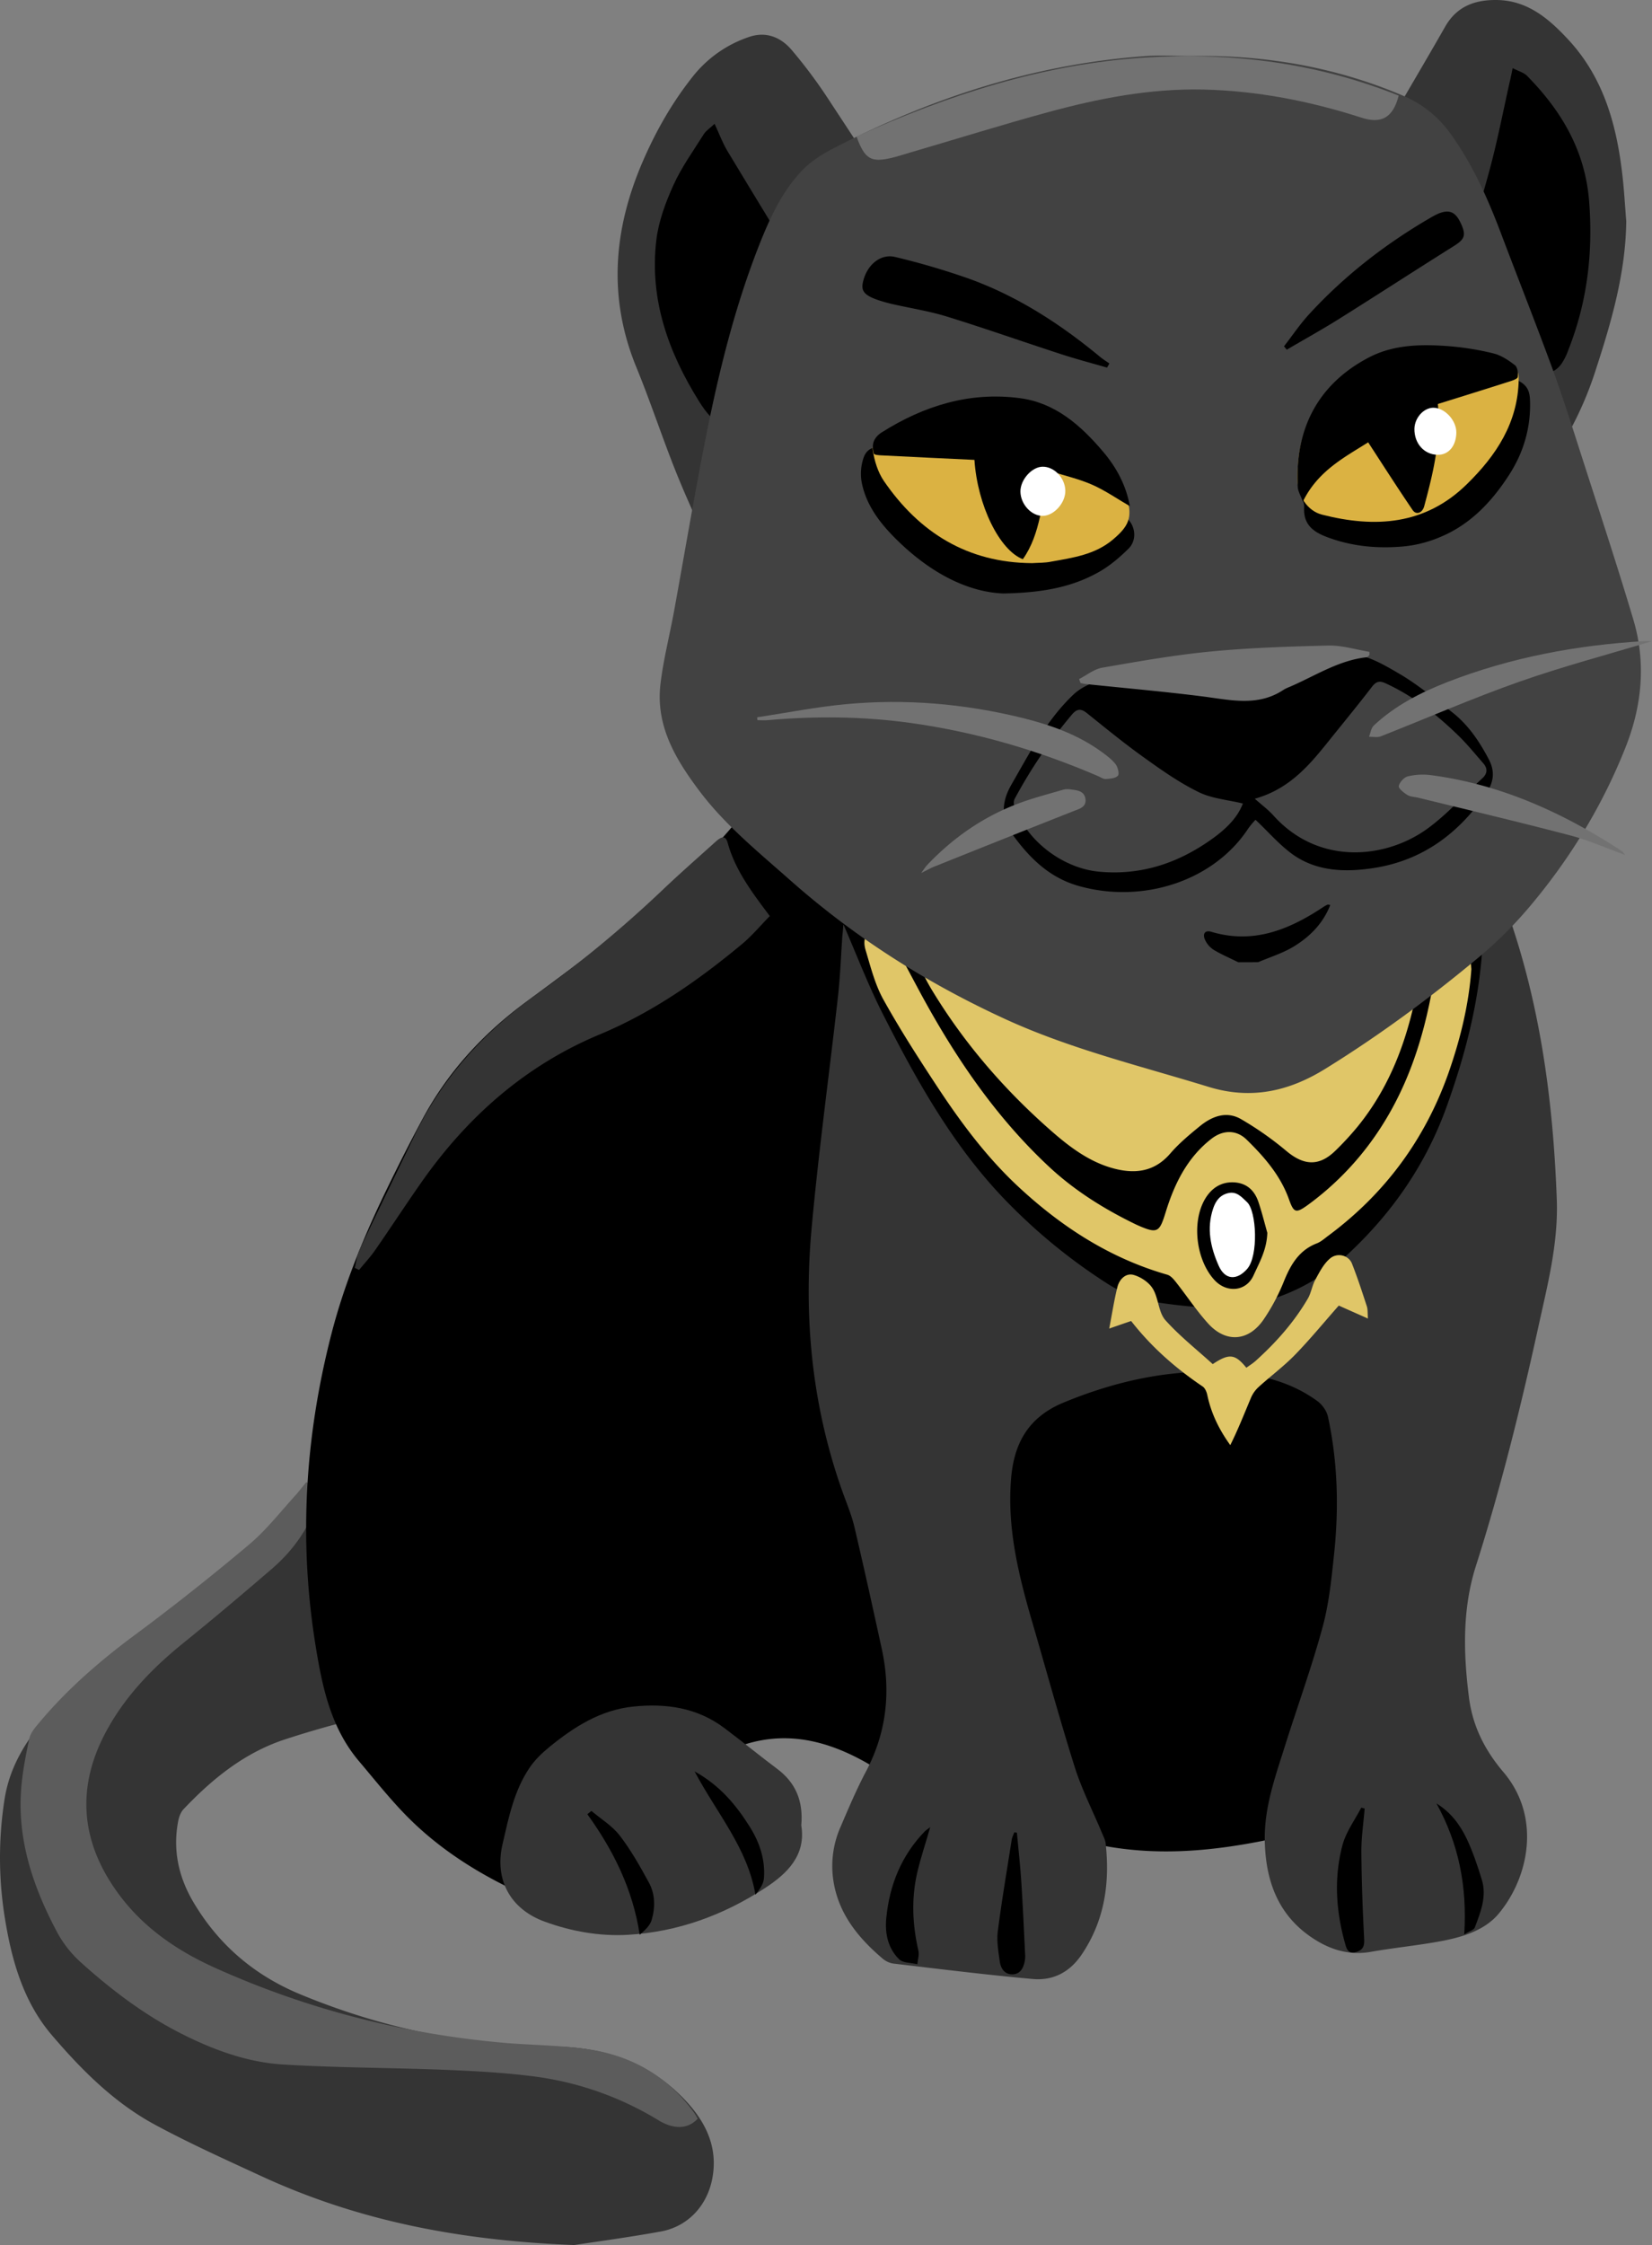 <svg xmlns="http://www.w3.org/2000/svg" viewBox="0 0 1552.93 2108.91"><rect x="0" y="0" width="1552.93" height="2108.91" fill="#808080" stroke="none"/><defs><style>.cls-1{fill:#343434;}.cls-2{fill:#5c5c5c;}.cls-3{fill:#e0c668;}.cls-4{fill:#fff;}.cls-5{fill:#424242;}.cls-6{fill:#727272;}.cls-7{fill:#dbb242;}</style></defs><g id="Layer_2" data-name="Layer 2"><g id="Слой_1" data-name="Слой 1"><path class="cls-1" d="M539.73,2108.91c-110.7-4.3-205.4-23.7-294.9-65.1-33.3-15.4-66.9-30.5-99.1-47.9-38.4-20.7-69.1-51.5-97.1-84.3-26.4-30.9-37.5-69.4-43.9-108.9a354.26,354.26,0,0,1-.3-113.5c4.3-26.3,16.7-48.8,33.4-69.3,33.8-41.6,76.6-72.6,119.5-103.6,57.5-41.6,110-88.6,151.2-147,6.2-8.8,13.9-17.1,17.7-26.9a201.69,201.69,0,0,0,11.1-42.7c3.4-22.5,16.7-34.6,38.7-38.1,21.4-3.4,39.6,2.9,57,12.7,77.5,43.6,122.1,110.1,134.8,197.8,4.7,32.1-1.3,62.2-21.6,89-15.3,20.2-35.4,29.6-60.3,30.9-74.3,4.1-146.7,18.7-217.4,41.7-38.5,12.5-68.8,37.1-96.1,65.9-2.6,2.8-4.1,7.1-4.9,11-5.3,27.4.4,52.9,14.5,76.6,23.8,40,57.4,68.5,100.5,86.3,76.4,31.6,155.7,48.2,238.4,49,46.8.4,88.7,14.6,121.9,49,19.9,20.6,32.4,44.6,26.8,74.7-4.8,25.6-22.8,45.3-48.5,50C590.13,2101.81,558.83,2106,539.73,2108.91Z"/><path class="cls-2" d="M288,1392.21c10.2,6,12.6,13.6,8.1,25.4-8.6,22-22.5,40.5-40.2,55.8-27.6,23.8-55.5,47.3-83.8,70.2-30,24.2-56.3,51.8-73.9,85.9-27.2,52.6-21.3,103.4,14.1,150.7,23.6,31.6,55.4,52.9,90.7,68.7,85.4,38.3,174.9,61.3,268.1,69.8,28,2.6,56.5,2.3,84.2,6.7,39.9,6.3,73.1,25.9,97.2,59.2,1.3,1.8,2.3,3.8,3.4,5.6-10.9,11.7-25.3,8.5-36.6,1.7a297.65,297.65,0,0,0-118.3-41.5c-27.6-3.5-55.5-5-83.3-6.1-50.6-2-101.4-1.9-151.9-5-32.1-2-62.6-12.8-91.4-27-36.4-17.8-68.6-42.1-98.5-69a106.08,106.08,0,0,1-22.6-29c-22.7-42.8-37.8-87.9-33.1-137.4,1.4-14.8,4.3-29.4,7.4-43.9,1-4.6,4.4-9,7.6-12.8,26.6-32.2,57.7-59.3,91.3-84.2,36.9-27.3,72.9-55.9,108-85.4,16.3-13.8,29.6-31.1,44.2-47C281.83,1399.91,284.93,1395.91,288,1392.21Z"/><path d="M819.73,1658.91c-40.7-24.3-83.1-35.1-128.7-17-35.6,14.2-66.3,36-82.7,71.7-6.6,14.3-6.4,31.9-8.7,48-1,6.8,0,13.9-.7,20.9-.2,2.1-2.8,5.7-4.2,5.6-40.9-1.6-82.6,2.2-121.1-17.3-35.7-18-68.2-40.3-95.7-69.4-14.1-14.9-27-31.1-40.3-46.8-26.8-31.6-34.7-69.9-41.1-109.5-15.8-98.3-9.8-195.3,14.8-291.2,12.5-48.9,32-95.5,54.2-140.8,10-20.5,20.3-40.8,31.1-60.9,23.8-44.6,56.9-80.8,97.7-110.9,45.1-33.2,90.3-66.8,132.7-103.3,61.7-53.2,110.5-116.8,141-193.2,17.3-43.3,23.4-89.3,30.9-134.9,3.4-20.5,4.3-41.4,6.4-62.5h13.2c51.3.3,102.7.8,154,.8q213.3,0,426.7-.7c6.7,0,10.1,2.5,13.7,7.7,29.7,43,34.1,90.8,25.2,140.2-5.5,30.8-14.6,60.9-22.1,91.3-10.4,42-17.7,84.4-14.4,127.8,1.4,17.9,5.7,35.6,8.7,53.3a12.06,12.06,0,0,0,1.8,4.4c21.5,32.1,26.8,69.4,33.2,106.2,9.3,53.4,13.8,107.4,15,161.6.7,29.6-6.5,57.8-13.4,86.1-16.6,68.3-33.3,136.6-51.2,204.6-7.3,27.8-18.4,54.6-20.1,83.8-1.5,25-2.6,49.9,2.7,74.7,1.6,7.3-.5,15.8,2.3,22.4,7.3,17,14.1,35,25.4,49.3,18.3,23.2,27.6,48,26,77.2-.1,1.3.2,2.7-.3,3.7-6.5,13.7-12.6,27.6-19.7,40.9-12.9,24.1-36,32.7-60.8,37.4-20.8,3.9-41.9,6.1-62.8,9.5-29.8,4.9-52.3-8.2-71.4-28.9-15.7-17.1-21.3-38.5-24.2-60.8-.4-3.4-.7-6.8-1.2-11.6-51.3,10.5-102.2,15.3-154.4,5.5,0,4.7-.1,8.1,0,11.4,1.5,37.5-7.5,71.5-33.1,100.2-6.7,7.6-14.2,11.8-24.9,10.6-43.7-4.9-87.5-9.4-131.3-14.1-1.6-.2-3.6-.1-4.6-1-23.4-21.6-52.6-38.5-56.8-75a96.38,96.38,0,0,1,7.6-50.1C802.43,1697,810.93,1678.41,819.73,1658.91Z"/><path class="cls-1" d="M753.23,1714.71c4.6,27.9-13.1,45.2-34,58.8-39,25.5-82.2,41.3-129,44-26.6,1.5-53.1-3.2-78.3-12.4-32.2-11.8-47.2-39.2-39.6-72.5,5.8-25,10.8-50.4,25.5-72.1,5-7.4,11.8-13.9,18.8-19.6,23.1-18.8,47.9-34.6,78.5-37.8,30.8-3.2,60.1.9,85.7,20.1,16.7,12.5,32.9,25.8,49.6,38.3C748.13,1674.61,755.23,1692.11,753.23,1714.71Z"/><path class="cls-1" d="M333.43,1191c1.5-5.8,2.1-12,4.7-17.3,16.9-35.8,34.3-71.3,51.5-107,26.2-54.4,65.7-97.6,114.3-132.4a1126,1126,0,0,0,119.2-98.6c16.1-15.3,32.8-29.9,49.2-44.7,4-3.6,9.3-7.8,11.6.4,7.1,26,23,46.9,39.7,69.1-8.9,9.1-16.8,18.6-26.2,26.4-40.8,33.9-83.9,64-133.4,84.7-69.7,29-124.4,77.1-167.6,138.6-14.9,21.2-29.1,43-43.9,64.3-4.5,6.5-10,12.3-15,18.5C336.13,1192.31,334.83,1191.61,333.43,1191Z"/><path class="cls-1" d="M792.83,868.31c12.6,29,23.2,56.8,36.6,83.3,31,61.1,64.2,121,111.6,171.5a530.06,530.06,0,0,0,100.1,82.8c16.3,10.5,34.2,15.9,53.4,18.5,28.1,3.8,56.2,6.4,84.1.4,33.2-7.1,62.5-22.7,87.4-45.7,42.3-39.1,74.3-85.1,93.9-139.7,17-47.3,29.7-95.5,33.3-145.8,1.9-26.5,2.2-53.1,3.3-79.7a15.76,15.76,0,0,1,2.9-8.9c1.1,2.1,2.6,4.1,3.2,6.3,3,10,5.1,20.3,8.8,30,35.1,92,48.4,187.7,52,285.5,1.5,41.7-8.9,80.9-17.6,120.8-16.5,75.2-35,149.8-58.4,223.3-12.8,40-11.9,81.6-6.6,123.3,3.4,27.3,15.1,50.1,32.4,70.4,35.9,42.2,23.9,99-4.3,132.9-13.5,16.2-35,22.4-55.7,26.2-21.4,3.9-43.2,6-64.7,9.8-20.4,3.6-38.4-2.1-54.9-13.1-32.3-21.5-43.8-53.6-44.7-90.7-.8-31,9.6-59.9,18.7-88.8,11.8-37.5,25.3-74.4,35.6-112.3,6.2-22.7,8.5-46.6,11-70.2,4.4-42.8,3.2-85.5-5.9-127.6-1.2-5.4-5.4-11.4-10-14.7-28-20.4-60.6-26.6-94.3-27.5-50.2-1.3-97.9,9.8-144.2,28.9-32.7,13.5-46.7,37.7-49.4,71.7-3.8,46.6,7.1,90.6,19.9,134.5,13.3,45.6,25.8,91.4,40.1,136.7,6.7,21,16.9,40.9,25.4,61.3,1.3,3.2,3.1,6.4,3.5,9.8,4.1,37.3-.9,72.5-22.5,104.5-11.3,16.7-26.9,24.7-46,23-43.8-3.9-87.5-9.4-131.2-14.5a20.63,20.63,0,0,1-10.1-4.8c-24.2-20.6-43.2-44.5-46.7-77.6a91,91,0,0,1,7.5-46.4c7.5-17.5,14.9-35,23.8-51.8,19.4-36.7,23.5-75.2,14.7-115.3-8.3-38.1-16.7-76.1-25.6-114-2.5-10.7-6.8-21.1-10.6-31.5-29-80.4-37.4-163.6-29.8-248.1,6.6-73.1,16.7-146,24.9-219,2.1-18.8,2.8-37.9,4.1-56.8C792.23,876,792.43,873,792.83,868.31Z"/><path d="M874.43,1716.41c-4.3,15.1-9.1,29.1-12.4,43.5-5.4,24.1-4.3,48.3,1.3,72.5.9,3.9-.6,8.5-1,12.7-5.8-1.4-13.5-1-17.2-4.7-10.5-10.3-13.4-24.3-12-38.6,3-31.1,14.2-58.8,36.3-81.6C870.83,1718.91,872.43,1718,874.43,1716.41Z"/><path d="M1282.83,1698.81c-1.1,13.6-3.2,27.3-3.1,40.9.2,27.1,1.2,54.1,2.6,81.2.3,5.9-.3,10-5.9,12.2-5.4,2.1-9.4,1.6-11.4-5.3-9.1-31.3-11.4-63-3.1-94.4,3.3-12.5,11.6-23.6,17.7-35.4A16.65,16.65,0,0,0,1282.83,1698.81Z"/><path d="M955.93,1721.61c1.4,15.3,3.1,30.6,4.1,45.9,1.5,22.7,2.5,45.4,3.6,68.2a21.79,21.79,0,0,1-.2,5.7c-1.1,6.7-3.9,12.8-11.3,13.2-7.6.4-11.4-5.4-12.3-12-1.3-9.3-3-19-1.9-28.2,3.7-28.8,8.6-57.5,13.1-86.2.4-2.4,1.6-4.6,2.4-7C954.33,1721.41,955.13,1721.51,955.93,1721.61Z"/><path d="M555.93,1701.11c9,7.6,19.6,14,26.6,23.1,10.5,13.6,19.1,28.9,27.4,44.1,6,10.9,6.1,23.3,2.7,35.1-1.5,5.3-6.2,9.7-11.3,14-6.5-42.8-24.8-79.3-49.2-113.2C553.43,1703.11,554.73,1702.11,555.93,1701.11Z"/><path d="M652.93,1664c23.8,13.2,38.9,31.4,51.8,51.9,9.4,14.9,14.7,30.9,13.4,48.5-.4,5.2-3.8,10.3-8,15.4C702.63,1735.81,673.83,1703.41,652.93,1664Z"/><path d="M1376.43,1817.11c2.9-45.5-5.4-85.5-26.1-123,13.2,8.1,21.9,19.7,28.1,32.5,6,12.5,10.4,25.8,14.5,39,4.9,15.8-1.1,30.6-6.6,45.1C1385.43,1812.91,1381.53,1814,1376.43,1817.11Z"/><path class="cls-1" d="M884.73,285.21c8.4,31.9-9.7,48.5-34,61.8-8.3,4.5-16.2,9.9-24.5,14.6-31.2,17.4-57,40.4-77.3,70.1-15.3,22.5-32.8,43.5-49.5,65a98.4,98.4,0,0,1-11.4,12.7c-9.2,8.4-20.6,6.5-25.8-4.9-9.9-21.5-19.7-43.2-28.4-65.2-12.3-31.2-22.8-63-35.5-94-27.2-66-21.6-130.6,6.3-194.6,12.2-28,27.2-54.3,46.2-78.3a113.35,113.35,0,0,1,53.6-37.8c15.8-5.3,29.4.4,39.4,11.9A461.46,461.46,0,0,1,779,93.61c34.3,52.1,68.5,104.2,101.4,157.2,5.8,9.4,5,23,7.2,34.6C886.63,285.31,885.63,285.21,884.73,285.21Z"/><path class="cls-1" d="M1528.73,207.81c-.6,50-14.7,97-30,143.7a326.38,326.38,0,0,1-22.4,51.9c-4.2,8-12.6,14-20,19.9s-16.1,6.1-23.7.1c-8.1-6.5-16.3-13.2-23.3-20.8-43.1-46.8-85.5-94.3-128.9-140.8-16.6-17.8-21.3-38.1-15.8-60.5a182.72,182.72,0,0,1,17.4-43.9c24.9-44.5,51.2-88.1,76.5-132.4,11-19.3,28.3-25.3,48.6-25,28.7.4,48.7,17.4,67,37.1,32.4,34.8,44.9,77.8,50.5,123.5C1526.63,176.21,1527.43,192.11,1528.73,207.81Z"/><path d="M671.73,116.31c4.5,9.7,7.5,17.8,11.8,25.1,25.6,42.5,51.6,84.9,77.4,127.3,3.5,5.7,7,11.3,10.1,17.2,4.4,8.4,3.4,16.8.5,25.7-11.1,34.5-35.2,57.7-65,76.2-24.8,15.3-33.9,13.9-49.4-10.8-28.9-46.2-46.7-95.9-40.2-151.2,2.1-17.8,8.7-35.6,16.2-52.1,7.6-16.8,18.7-32.1,28.6-47.9C663.93,122.51,667.53,120.31,671.73,116.31Z"/><path d="M1421.93,64c5.4,2.8,10.4,4.1,13.5,7.2,32.4,32.9,54.7,70.3,58.4,118,3.8,48.3-1.8,94.7-19.6,139.7a57.85,57.85,0,0,1-6.3,12.7c-7.5,10.9-21.2,12.2-30.2,2.6-18.9-20-37.5-40.3-56.3-60.5-9-9.7-11.6-20.7-7.9-33.4,9.2-30.9,19-61.7,27.3-92.8,7-26.3,12.2-53,18.1-79.5C1419.93,74,1420.73,70,1421.93,64Z"/><path class="cls-3" d="M871.13,871.11c4,1.2,10.7,2.9,17.3,5.1,31.8,10.8,63.4,22.6,97.2,24.6,30.6,1.8,61.4,3.9,92,3.1,61.4-1.6,122.7-5.1,184-8.1,15.2-.7,30.2-3.1,45.4-3.8,24.5-1.2,30.7,5.4,26.5,29.3-8.7,49.8-24.7,96.8-57.1,136.7a272.42,272.42,0,0,1-21.2,23c-15.3,14.9-29.7,13.9-46.1.1a303.32,303.32,0,0,0-42.3-29.7c-13.7-8-27.2-3-38.7,6.3-9.8,8-19.7,16.2-27.9,25.7-15.8,18.5-35.4,19.6-56.2,13.4s-38.4-19.3-54.7-33.5c-44.4-38.7-82.7-82.8-113.3-133.3-7.5-12.4-13.4-25.8-19.2-39.1C851.83,879.31,857.13,870.91,871.13,871.11Z"/><path class="cls-3" d="M1383.13,910.31c-2.4,33.6-10.4,65.8-21.4,97.3q-33,93.6-112.7,152.9c-3.6,2.6-7,5.8-11,7.4-16.8,6.4-24.7,19.9-31.1,35.7a187.22,187.22,0,0,1-19.1,35.9c-14.1,20.6-35.4,22.2-52.1,3.8-11-12.1-20.1-26-30.3-38.9-2.2-2.8-5-6.1-8.2-7-53.3-15.3-98.4-44.3-138.7-81.5-30.5-28.1-55.1-61.1-77.8-95.6-17.6-26.7-34.9-53.6-50.4-81.5-7.8-14.1-11.9-30.5-16.6-46.2-2-6.5-2.1-14.3,5.3-18.6,4.8-2.8,15.8,2.6,19.8,9.8,9.2,16.6,18,33.4,27,50.1,32.4,59.6,70.1,115.2,120,161.8,24.5,22.9,52.7,40.4,82.8,54.9a3.55,3.55,0,0,1,.9.4c18.7,8.2,20.4,6.6,26.3-12.5,8.2-26.6,20.3-51.2,43-68.8,10.8-8.4,23.4-8.6,33,.8,16.6,16.2,31.8,33.6,39.8,56,4.6,12.8,6.4,13.6,17.9,5.3a272.13,272.13,0,0,0,62.3-63.5c30.3-43.1,46.3-91.7,55.2-143.2,2.4-13.7,9-26.8,15.2-39.4,2-4,8.9-5.6,13.6-8.4,1.8,4.4,4.4,8.6,5.4,13.2C1382.43,897.11,1382.53,903.91,1383.13,910.31Zm-191.8,247.8c-3.1-11.1-5.3-19.9-8.2-28.5-3.5-10.8-10.6-18-22.5-18.9-12.8-.9-22.1,5.6-28.1,16-12.5,21.8-8,57,9,75.6,11.5,12.6,30,11.1,36.9-4.4C1184.33,1185,1190.73,1173.91,1191.33,1158.11Z"/><path class="cls-3" d="M1140,1281.41c15.5-10.3,21-9.6,31.6,3.4,2.9-2.1,6-4,8.7-6.4,19.2-17.3,36.2-36.4,49.2-58.7,3.1-5.4,3.9-12,6.9-17.5,3.8-7,7.7-14.7,13.6-19.8,7-6.2,17.8-3.3,20.9,4.6,5.2,13.2,9.6,26.7,14,40.2.9,2.9.6,6.1,1,11.4-10.3-4.6-19-8.4-27.4-12.2-13.8,15.6-26.8,31.5-41.1,46.2-10.7,11-23.3,20.3-34.7,30.7a29.32,29.32,0,0,0-6.9,10.1c-6.2,14.7-12,29.5-19.3,44.1-10.6-14.7-17.9-29.8-21.5-46.6-.6-3.1-2.1-6.9-4.5-8.5-25.3-17.1-48-36.9-67.2-61.5-5.6,1.9-11.7,4-20.6,7.1,2.8-14.6,4.7-27,7.7-39,1.8-7.3,7.9-13.4,15.2-11.4,6.8,1.9,14.5,7,18.1,13,5.4,8.9,5.2,21.9,11.7,29.4C1108.93,1255.11,1125,1267.71,1140,1281.41Z"/><path class="cls-4" d="M1172.43,1191.91c-9.8,11.2-21,10.5-26.9-3.1-7.6-17.2-11.4-34.7-5.2-53.4,2.5-7.6,6.7-13,14.5-14.7s12.4,3.8,17.5,8.6C1181.23,1137.81,1183.13,1179.61,1172.43,1191.91Z"/><path class="cls-5" d="M1120.43,52.61c68.6-1.1,135.1,10.3,198.3,37.2a104.66,104.66,0,0,1,44.1,34.8c21.1,29,35.5,61.2,48.1,94.5,16,42.3,32.7,84.4,48.3,126.9,10.4,28.5,19.5,57.5,28.8,86.4,16,49.7,32.4,99.4,47.3,149.4,12,40.1,8.4,80.1-6.8,119-21.5,54.7-51.7,104.4-89.4,149.4a386.59,386.59,0,0,1-49.6,49.5c-45.5,37.9-93.2,73.1-143.7,104.3-34.5,21.4-70.1,29.1-109.6,17-64.1-19.7-129.6-35.5-190.8-63.5-73.8-33.8-141.8-76.8-202.9-130.9-29.7-26.3-60.5-51.2-84.6-83-22.5-29.8-41.7-61.4-37.1-100.8,2.7-22.9,8.5-45.4,12.7-68.1,9.9-54.2,19-108.5,29.7-162.6,12.5-63.1,27.8-125.4,51.8-185.4,9.7-24.1,20.7-47.1,38.4-66,7.8-8.3,18-15.1,28.2-20.4,93.5-48.5,192-80.6,297.7-87.8C1093.13,51.81,1106.73,52.61,1120.43,52.61Z"/><path class="cls-6" d="M805.13,128.21c87-39.3,176.1-68.2,271.7-74.2,82-5.1,161.5,5.2,238,35.8-5.3,20.6-16.1,26.8-34.8,20.8-48.4-15.6-97.8-25.3-148.9-26.5-49.9-1.1-98.3,8.3-146,21.3-43.3,11.8-86.2,25.2-129.3,37.8-5.8,1.7-11.5,3.6-17.3,5C818.73,152.91,812.93,149.61,805.13,128.21Z"/><path d="M1164,903.91c-7.8-3.9-15.9-7.3-23.3-11.8a22.15,22.15,0,0,1-7.9-9.2c-2.5-5.3-.4-9.5,5.9-7.6,39.5,11.8,73.1-2,105.1-23.2a33,33,0,0,1,4.1-2.3c.4-.2,1.1.1,2.6.3-6.8,17.4-19.2,29.8-34.3,39-10.3,6.3-22.2,9.9-33.4,14.7C1176.73,903.91,1170.43,903.91,1164,903.91Z"/><path d="M1180.23,770.11a73.06,73.06,0,0,0-6.8,8.1c-32.3,49.3-98.9,71-159.2,54.1-26.7-7.5-45-24.8-61.2-46.7-12.7-17.1-11.6-32.4-2.2-48.7,17.2-29.9,33.2-60.9,58.5-84.7,9.1-8.5,23.1-13.3,35.7-16.2a834.64,834.64,0,0,1,164.4-21.3c18.3-.6,36.7-1.5,55-1.1,19,.4,35.4,10.2,51,19.3,17.4,10.2,33.1,23.3,49.1,35.7,15.3,11.8,25.9,27.4,34.9,44.5,5.9,11.1,4.9,21.1-1.7,31-25.7,38.3-60.2,64.2-106.5,71.3-26,4-52.6,3.4-75.2-12.2C1202.93,794,1192.23,781.31,1180.23,770.11Zm-.7-19.8c6.8,6,12.6,10.3,17.4,15.6,42.6,47.5,105.5,40.7,144.2,13,19.1-13.7,35-31.8,52.4-47.9,4.9-4.5,4.9-9.4.7-14.1-7.7-8.8-15.1-18-23.5-26.1-20.3-19.7-42.3-37.1-68.4-49-5.7-2.6-8.9-1.5-12.6,3.3-12,15.6-24.4,30.8-36.7,46C1233.53,715.41,1214.53,740.51,1179.53,750.31Zm-11.2,4.5c-14.2-3.5-29.2-4.6-41.7-10.8-18-8.8-34.8-20.6-51.2-32.4-18.5-13.2-36.1-27.6-53.8-41.8-5.8-4.6-9.6-3.9-14.2,1.7a457,457,0,0,0-53.7,79.1,8.5,8.5,0,0,0-.3,6.1c11,32.9,45.7,59.2,80.4,62.2,39.5,3.5,74.3-8.4,105.9-31.1C1152.43,778.71,1163.43,768,1168.33,754.81Z"/><path d="M1221,459c1.7-1.2,4.7-3.4,8.8-6.4.7,4.8,1.1,7.8,1.4,10.6,11,1.9,21.7,4.9,32.5,5.4a334.94,334.94,0,0,0,49.1-.9c7.8-.8,16-4.6,22.5-9.2,23.5-16.6,42.7-36.1,47.8-66.7,1.8-10.9,9.7-21.1,15.9-30.8,4.4-7,11.8-9.1,20.1-6.5,13.7,4.3,18.5,9.3,19.1,20.4,1.2,25.8-5.8,49.9-19.6,71.2-16.1,25-36.4,46.6-64.6,58.3a116,116,0,0,1-34.7,8.9c-24.4,2.2-48.7,0-71.9-8.8-12.7-4.8-22.2-11.6-21.5-27.4C1226.33,471.91,1223.13,466.31,1221,459Z"/><path d="M943.13,557.51c-35.9-1.5-71.2-21.5-101.5-51.8-14.9-14.9-27.7-31.7-31.7-53.1a46.26,46.26,0,0,1,2-23c3.9-11,16-12.4,23.6-3.6a47.84,47.84,0,0,1,6.8,11.3c17,37.7,45.9,62.6,84.4,75.9,23.4,8.1,47.2,3.8,69.9-4.2,11.1-3.9,21-11.2,31.4-17.1,2.7-1.6,5.1-3.8,7.8-5.4,9.8-5.5,19.3-4.7,25.2,2,6.5,7.3,7.4,19.4-.2,26.9-8.9,8.8-18.9,17.2-29.8,23C1006.33,551.81,979.23,556.81,943.13,557.51Z"/><path class="cls-7" d="M970.13,529c-60.5-.4-105.8-28.5-139.2-77.1-5.7-8.3-9-19.1-10.5-29.2-.7-5,3.8-9.8,8.4-12.3,17.1-9.3,34.8-17.9,53.1-24.5,23.7-8.4,48.6-12.7,73.8-8.9,32.7,4.9,57.4,23.4,78.4,47.9,11,12.9,20.4,26.4,25.3,43,5.3,18.3,1.5,26.5-13.2,38.9-16.9,14.3-37.7,17.1-58.2,20.8C982.23,528.81,976.13,528.61,970.13,529Z"/><path class="cls-7" d="M1340.43,331.91c22.4,3.2,42.4,2.2,62.4,5.3,4.3.7,8.4,2.7,12.4,4.6,8.4,4,12.6,4.1,12.4,14.4-.6,40.8-21.1,71.6-48.7,98.6-39.1,38.4-86.3,41.4-136.3,28.6-13.7-3.5-22.9-18-23-32.5-.5-52.8,21.7-87.1,69.5-110C1305.13,333.21,1324.23,335.71,1340.43,331.91Z"/><path d="M1286.13,415.51c-22.1,14-47.2,26.7-61.4,55.7-2.1-5.8-4.6-9.7-4.8-13.7-2.8-51.9,16.9-95.8,67.2-121.9,22.6-11.7,47.6-12.3,72.4-10.6a261.64,261.64,0,0,1,44,6.9c7.4,1.7,14.4,6.4,20.5,11.1,2.5,1.9,3.2,7.5,2.7,11.1-.2,1.8-5,3.4-7.9,4.3-22.5,7.2-45.1,14.2-67.2,21.1,3.1,34.3-4.5,65.1-12.8,95.9-1.8,6.7-7.7,8.6-11,3.6C1313.83,458.41,1300.43,437.51,1286.13,415.51Z"/><path d="M916,432c-29.2-1.4-57.9-2.7-86.5-4.2-2.9-.1-7.7-.4-8.1-1.7-1.1-3.6-1.3-8.1,0-11.5s4.3-6.5,7.4-8.4c39.7-25.1,82.8-38.4,129.8-32.2,33.1,4.3,57,25.2,78.1,50,13.1,15.4,21.9,32.1,25.4,51.5-11.9-6.9-23.2-14.8-35.5-20.2s-25.6-8.4-39.4-12.8c-8.6,28.7-8.5,58.6-25.7,82.8C939.63,516.91,918.83,474.81,916,432Z"/><path class="cls-4" d="M979.83,438.41c10.9-.3,21.2,10.3,21.6,22.2.4,11.5-10.5,23.8-21.1,24s-20.9-10.8-21.1-22.7C959,450.91,969.73,438.71,979.83,438.41Z"/><path class="cls-4" d="M1369,406.41c-.2,12.4-7.2,20.9-17.3,20.8-12.8,0-22.3-10.5-22.1-24.4.2-10.2,8.5-19.6,17.6-19.8C1358,382.91,1369.13,394.81,1369,406.41Z"/><path class="cls-6" d="M1014.33,637.91c7.3-3.7,14.2-9.4,21.8-10.7,33.5-5.8,67.1-11.8,101-15.1,37.1-3.6,74.4-4.8,111.6-5.7,12.8-.3,25.7,3.8,38.6,5.9v3c-.9.7-1.6,1.9-2.6,2.1-26.8,2.9-49,17.9-73.1,28.1a34.37,34.37,0,0,0-5.1,2.5c-23.9,15.9-49.5,9.6-75.2,6.3-36.9-4.7-74.1-7.9-111.1-11.8-1.5-.2-3-.6-4.5-.9C1015.33,640.31,1014.83,639.11,1014.33,637.91Z"/><path d="M1040.63,345.31c-14.5-4.2-29-8-43.4-12.7-35.7-11.6-71.1-24.1-107-35.2-16.5-5.1-33.8-7.8-50.7-11.6-3.1-.7-6.1-1.5-9.2-2.4-16.6-4.9-21-9-19.3-17.6,3.2-16.3,16.3-27.9,30.5-24.4a696.51,696.51,0,0,1,68,19.9c46.4,16.5,87.1,42.9,124.8,74.1,2.7,2.2,5.6,4,8.5,6C1042.23,342.61,1041.43,344,1040.63,345.31Z"/><path class="cls-6" d="M711.73,673.81c27.7-4.2,55.4-9.7,83.2-12.3,56.2-5.3,111.8-.5,166.6,13,26.5,6.6,52.1,15.7,74.5,32.1,4.6,3.4,9.3,6.9,12.7,11.3,2.1,2.8,3.7,9.1,2.1,10.8-2.3,2.5-7.5,2.8-11.5,3.1-2.3.1-4.7-1.7-7-2.7-56.6-24.4-115.4-41.5-176.4-50-44.6-6.2-89.5-6.6-134.4-2.6-3.1.3-6.3,0-9.5,0Q711.88,675.31,711.73,673.81Z"/><path d="M1207,325.31c8.1-10.4,15.5-21.5,24.5-31.1,32.7-35.4,70.3-64.6,111.9-88.9a84.41,84.41,0,0,1,8.4-4.5c10.5-4.4,16.3-1.9,21.3,8.7,5.4,11.5,3.8,15.2-6.4,21.6-36.2,22.7-72.1,46-108.3,68.7-16,10-32.5,19.1-48.8,28.7C1208.73,327.41,1207.83,326.31,1207,325.31Z"/><path class="cls-6" d="M1552.93,602.31c-41.3,12.5-83.5,23.6-124.5,38-44.1,15.5-87,34.3-130.5,51.4-3.2,1.3-7.3.3-11,.4,1.4-3.6,1.9-8.2,4.5-10.6,19.9-18.7,44-31,69.1-40.8,59.7-23.2,121.9-34.8,185.7-38.5C1548.73,602.21,1551.23,602.31,1552.93,602.31Z"/><path class="cls-6" d="M1527.73,803.11c-18.4-6.6-34.6-13.9-51.5-18.3-47.6-12.5-95.4-23.8-143.2-35.5-3.4-.8-7.2-.8-10-2.5-3.4-2.1-8.5-6.1-8.1-8.4.6-3.5,4.9-8.2,8.4-9.1a59.9,59.9,0,0,1,21.5-1.2c65.9,8.6,124.7,35.4,179.8,71.4C1525.43,800,1525.83,800.81,1527.73,803.11Z"/><path class="cls-6" d="M865.93,820.11c2.9-4,4.1-5.9,5.6-7.5,24.3-25.6,52.6-45.3,85.7-57.8,13.5-5.1,27.6-8.7,41.5-12.8a16.34,16.34,0,0,1,6.6-.6c6.2.9,13.8,1,15,8.9,1.2,8.2-6.2,9.6-12.1,12q-64.2,25.35-128.3,51.1C875.93,814.81,872.33,816.91,865.93,820.11Z"/></g></g></svg>